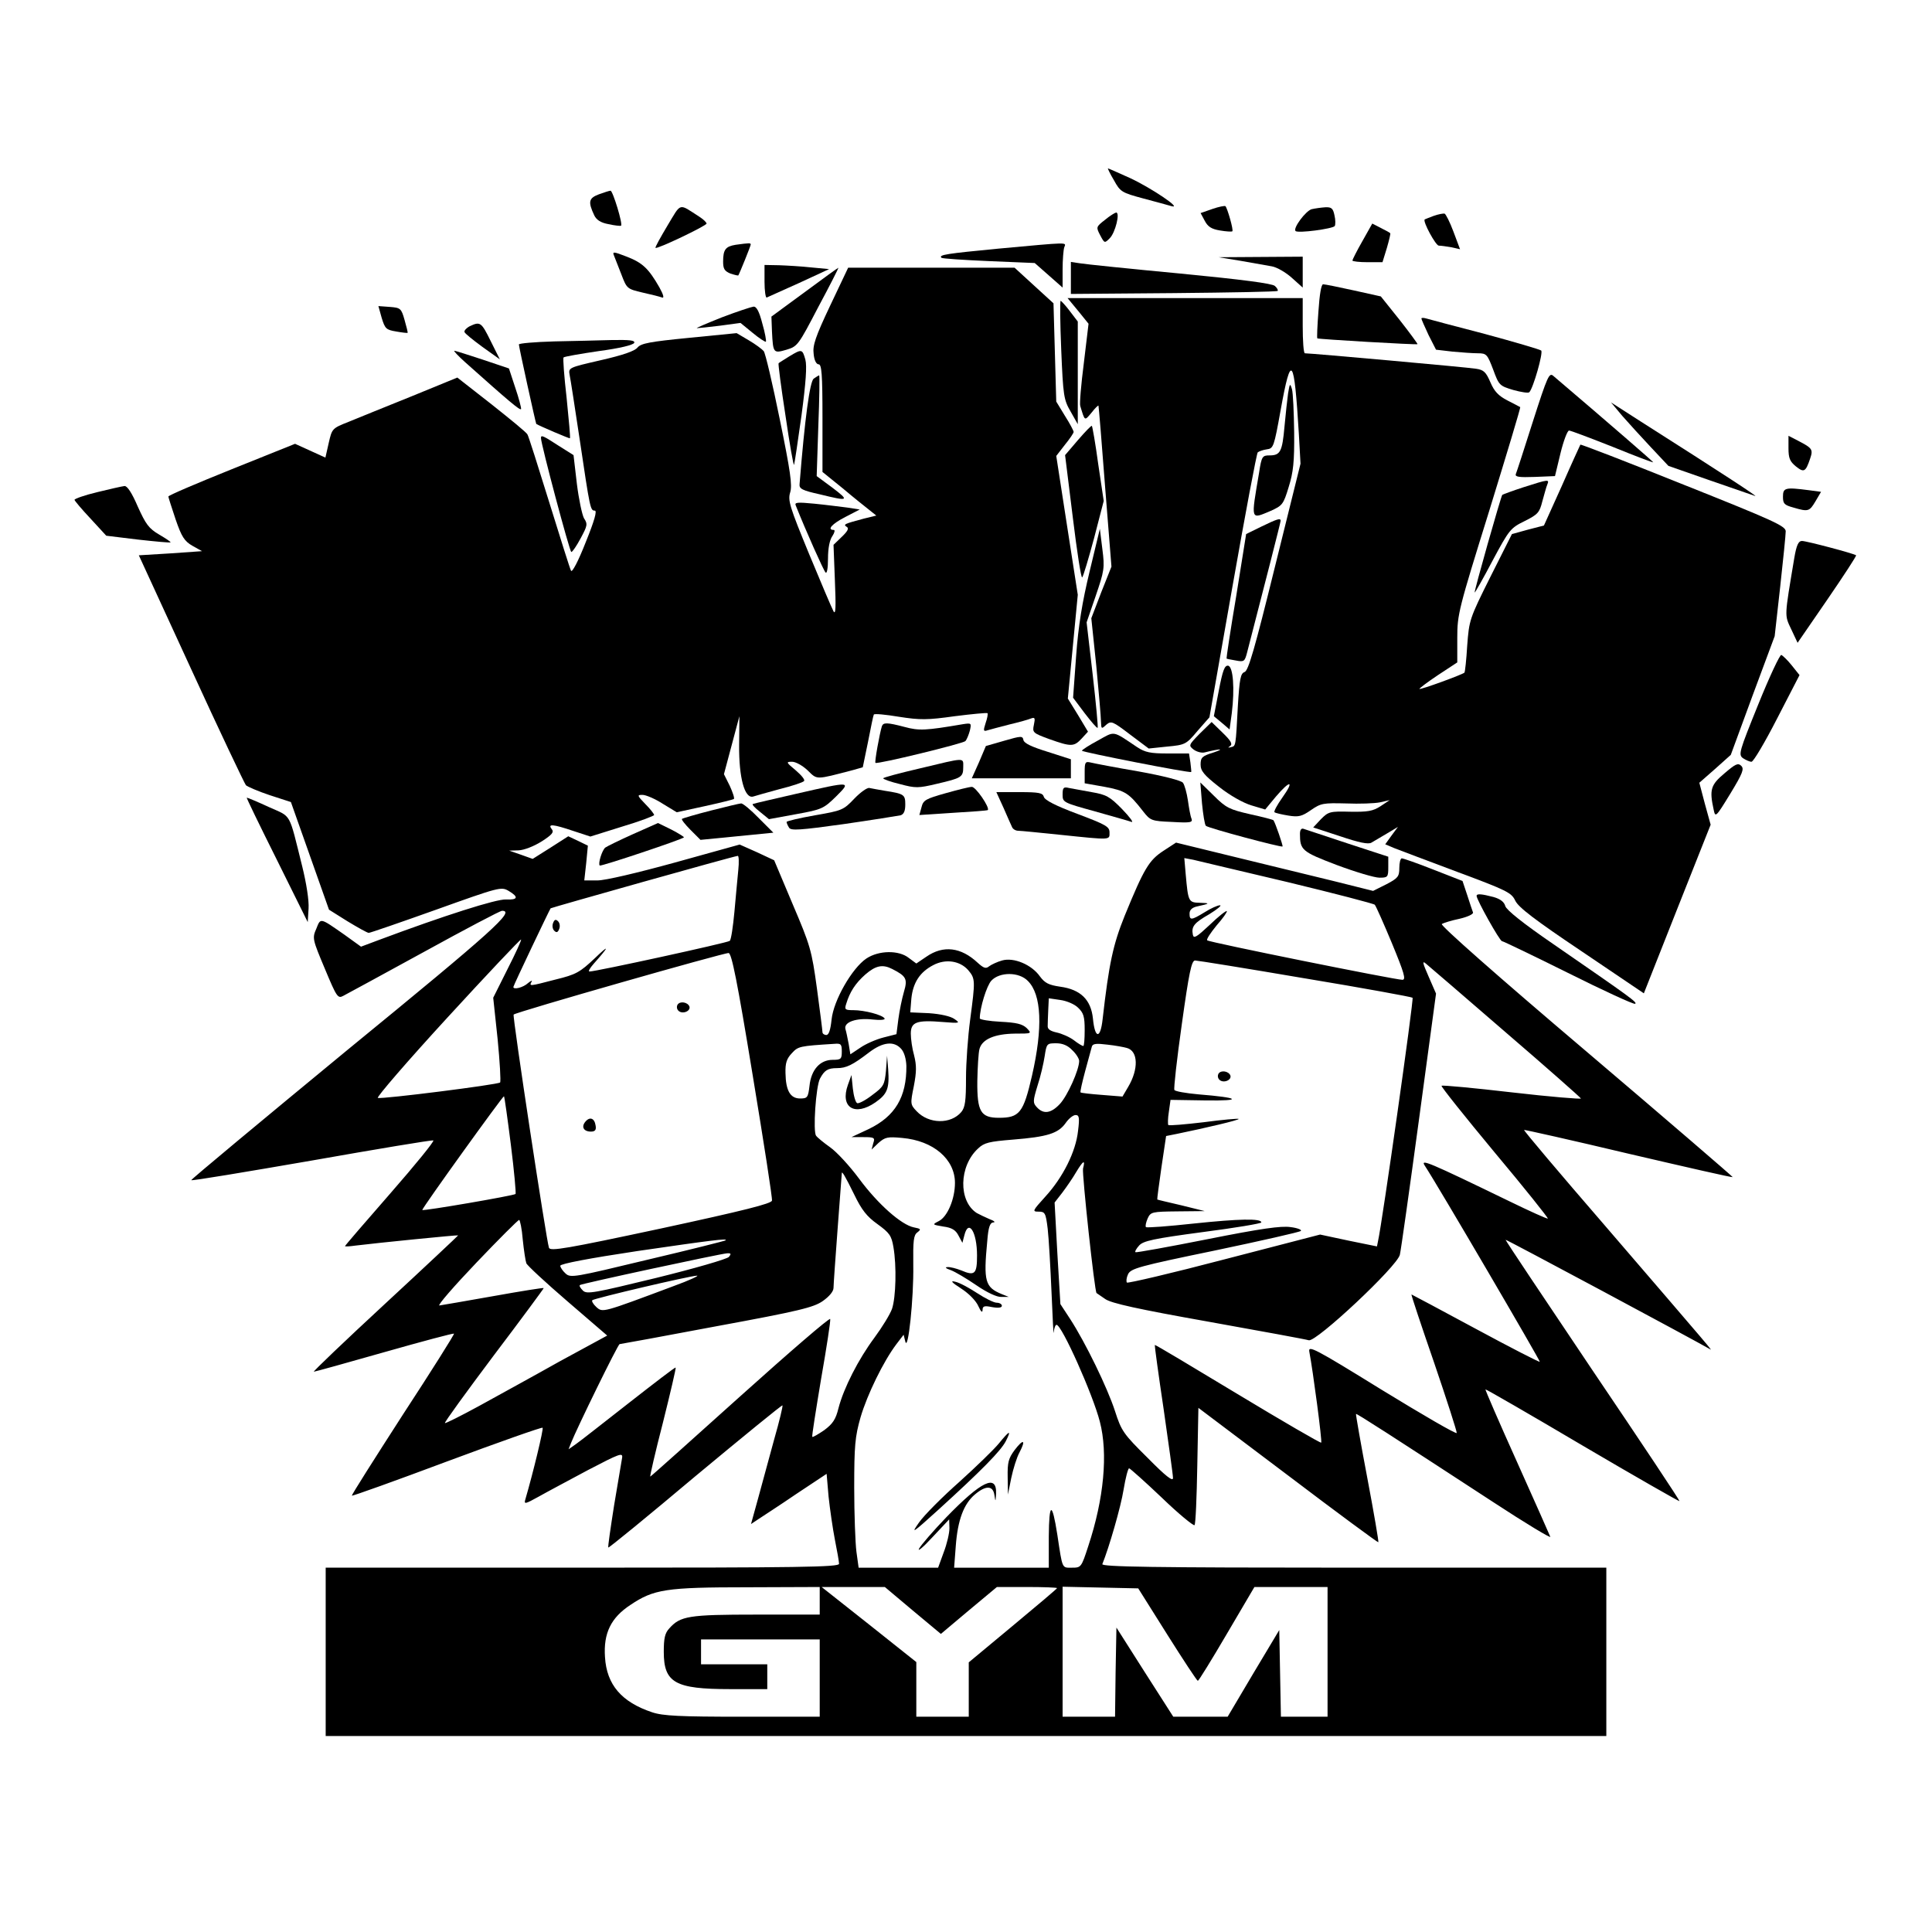 <?xml version="1.0" standalone="no"?>
<!DOCTYPE svg PUBLIC "-//W3C//DTD SVG 20010904//EN"
 "http://www.w3.org/TR/2001/REC-SVG-20010904/DTD/svg10.dtd">
<svg version="1.0" xmlns="http://www.w3.org/2000/svg"
 width="700pt" height="700pt" viewBox="0 0 700 700"
 preserveAspectRatio="xMidYMid meet">
<g transform="translate(0,700) scale(0.1,-0.1)"
fill="#000000" stroke="none">
<path d="M4036 6347 c23 -42 28 -45 106 -66 46 -12 92 -25 103 -28 41 -11 -77
68 -151 102 -42 19 -78 35 -80 35 -1 0 8 -20 22 -43z"/>
<path d="M2170 6296 c-37 -14 -40 -27 -17 -76 8 -17 24 -27 51 -32 22 -5 42
-7 46 -6 8 4 -30 128 -38 127 -4 0 -23 -6 -42 -13z"/>
<path d="M2418 6182 c-25 -42 -45 -78 -43 -80 5 -6 185 80 185 88 0 4 -11 15
-25 24 -78 50 -65 54 -117 -32z"/>
<path d="M4393 6243 l-43 -15 15 -28 c11 -21 24 -30 55 -35 23 -4 43 -5 45 -3
5 4 -18 84 -25 91 -3 2 -24 -2 -47 -10z"/>
<path d="M4752 6242 c-22 -7 -68 -69 -58 -79 8 -9 135 8 142 18 3 5 3 23 -1
39 -5 25 -11 30 -33 29 -15 -1 -37 -4 -50 -7z"/>
<path d="M4003 6203 c-32 -25 -32 -26 -17 -55 16 -30 16 -30 35 -11 20 20 38
93 23 93 -5 -1 -23 -12 -41 -27z"/>
<path d="M5195 6218 c-16 -6 -31 -12 -33 -13 -8 -7 40 -95 51 -95 8 0 29 -3
46 -6 l31 -7 -24 64 c-13 35 -28 64 -32 65 -5 1 -22 -2 -39 -8z"/>
<path d="M4936 6126 c-20 -35 -36 -67 -36 -70 0 -3 25 -6 55 -6 l54 0 16 52
c8 28 14 52 12 53 -1 2 -16 10 -34 19 l-31 16 -36 -64z"/>
<path d="M2665 6113 c-36 -6 -45 -17 -45 -61 0 -26 5 -34 26 -43 15 -5 28 -8
29 -7 5 8 45 107 45 112 0 6 -4 6 -55 -1z"/>
<path d="M3616 6099 c-186 -18 -216 -22 -205 -33 3 -3 80 -8 171 -12 l167 -7
50 -44 51 -45 0 65 c0 36 3 72 6 81 7 19 22 19 -240 -5z"/>
<path d="M2225 6073 c4 -10 16 -41 27 -69 19 -50 21 -51 76 -64 32 -7 63 -15
71 -18 8 -3 5 10 -10 37 -39 68 -61 89 -118 111 -49 19 -53 19 -46 3z"/>
<path d="M4495 6055 c44 -8 95 -17 113 -20 18 -3 51 -22 73 -42 l39 -35 0 56
0 56 -152 -1 -153 -1 80 -13z"/>
<path d="M3880 5993 l0 -58 372 3 c205 2 375 5 377 8 3 2 -2 11 -10 18 -10 9
-117 23 -344 45 -181 17 -345 34 -362 37 l-33 5 0 -58z"/>
<path d="M2770 5979 c0 -33 4 -59 8 -57 5 2 58 26 118 53 l108 50 -64 6 c-36
4 -89 7 -117 8 l-53 1 0 -61z"/>
<path d="M2915 5941 l-120 -88 2 -54 c4 -79 5 -80 53 -66 40 12 43 17 115 155
42 78 74 142 73 142 -2 0 -57 -40 -123 -89z"/>
<path d="M3008 5893 c-54 -114 -64 -145 -60 -175 2 -24 10 -38 18 -38 11 0 14
-35 14 -195 l0 -195 73 -59 c39 -33 83 -68 97 -79 l25 -20 -45 -11 c-71 -19
-76 -21 -62 -30 9 -5 3 -16 -18 -36 l-30 -29 5 -130 c4 -95 3 -125 -5 -111 -6
11 -46 105 -89 209 -70 170 -77 193 -68 222 8 26 1 76 -38 266 -26 128 -52
239 -58 246 -6 7 -30 25 -54 39 l-44 26 -172 -17 c-143 -14 -174 -20 -187 -35
-10 -13 -54 -28 -133 -46 -117 -27 -118 -27 -113 -54 3 -14 19 -118 36 -231
38 -256 39 -260 55 -260 9 0 -1 -36 -33 -115 -27 -69 -49 -110 -53 -103 -4 7
-39 119 -79 248 -40 129 -75 240 -79 246 -3 7 -62 55 -130 109 l-124 97 -166
-68 c-91 -37 -194 -78 -227 -92 -61 -24 -61 -25 -73 -77 l-12 -53 -55 25 -55
25 -229 -92 c-127 -51 -230 -95 -230 -99 0 -3 12 -40 26 -82 22 -64 32 -80 62
-97 l34 -19 -114 -8 -115 -7 189 -411 c104 -227 194 -416 199 -422 5 -5 44
-22 86 -36 l77 -25 69 -195 69 -195 67 -42 c38 -23 72 -42 77 -42 5 0 115 38
244 84 229 82 236 84 263 68 37 -22 34 -33 -10 -31 -34 2 -223 -58 -461 -147
l-64 -24 -61 44 c-89 62 -85 61 -101 21 -15 -34 -14 -38 31 -145 43 -103 47
-109 67 -98 11 6 143 77 292 159 149 82 276 149 283 149 48 0 -27 -68 -560
-504 -313 -258 -568 -470 -566 -472 2 -3 199 30 436 71 238 42 436 75 441 73
5 -2 -65 -88 -155 -191 -91 -104 -165 -190 -165 -192 0 -2 17 -1 38 2 81 10
372 39 372 37 0 -1 -119 -113 -265 -248 -146 -135 -262 -246 -258 -246 4 0
119 32 256 71 137 39 250 69 252 67 2 -2 -81 -134 -185 -293 -103 -160 -187
-292 -185 -294 2 -2 158 54 345 124 188 70 344 125 346 122 4 -4 -34 -162 -63
-261 -5 -17 1 -15 48 11 30 17 111 60 180 97 115 60 126 64 123 44 -2 -13 -15
-90 -29 -172 -13 -83 -23 -151 -21 -153 2 -2 144 114 315 258 172 143 314 259
316 257 2 -2 -11 -57 -30 -123 -18 -66 -44 -162 -58 -213 l-26 -94 27 18 c15
10 77 50 137 91 l110 73 7 -82 c5 -46 15 -116 23 -157 8 -40 15 -79 15 -87 0
-12 -142 -14 -930 -14 l-930 0 0 -305 0 -305 2320 0 2320 0 0 305 0 305 -916
0 c-729 0 -915 3 -910 13 24 59 67 207 77 270 7 42 16 77 20 77 3 0 57 -48
118 -106 61 -59 115 -103 119 -100 4 4 8 101 10 216 l4 209 325 -245 c178
-135 326 -244 327 -242 2 1 -16 106 -40 233 -24 126 -42 230 -41 232 3 2 127
-78 498 -320 116 -76 209 -132 206 -125 -3 7 -57 130 -121 272 -64 142 -115
260 -114 262 2 1 160 -90 351 -203 192 -113 350 -203 352 -202 2 2 -140 215
-315 474 -174 259 -316 471 -315 473 2 2 685 -364 740 -396 11 -7 22 -20 -384
452 -161 186 -291 340 -289 342 2 1 172 -37 378 -86 206 -48 376 -87 378 -85
1 1 -238 207 -531 456 -323 274 -530 457 -523 461 6 4 35 13 64 19 30 7 51 17
49 23 -2 6 -12 34 -21 63 l-17 51 -105 41 c-58 23 -110 41 -115 41 -5 0 -9
-16 -9 -35 0 -31 -5 -37 -47 -59 l-48 -24 -140 35 c-77 19 -238 58 -357 87
l-217 53 -46 -30 c-52 -34 -70 -64 -140 -235 -42 -104 -57 -173 -80 -375 -8
-73 -28 -71 -35 2 -7 69 -45 106 -119 116 -41 6 -55 13 -73 37 -30 43 -95 70
-137 58 -18 -5 -39 -15 -47 -21 -12 -10 -20 -7 -42 13 -60 56 -124 64 -185 22
l-37 -25 -27 20 c-36 29 -109 28 -154 -2 -52 -35 -119 -152 -126 -221 -4 -38
-10 -56 -19 -56 -8 0 -14 5 -14 10 0 6 -9 76 -20 158 -19 139 -24 156 -88 306
l-67 159 -62 29 -63 28 -234 -65 c-138 -38 -253 -65 -281 -65 l-48 0 7 63 6
63 -35 17 -36 17 -64 -41 -65 -41 -42 15 -43 15 34 1 c20 1 54 14 83 32 39 25
46 34 37 45 -16 20 5 18 79 -7 l61 -20 115 36 c64 19 116 39 116 42 0 4 -14
22 -32 40 -30 31 -30 33 -10 33 12 0 45 -14 73 -32 l51 -31 101 22 c55 12 103
24 106 26 3 3 -4 24 -15 48 l-21 42 28 105 28 105 -1 -105 c-1 -118 20 -195
51 -186 9 3 52 15 96 27 44 11 84 24 88 29 5 4 -9 21 -30 39 -35 29 -36 31
-13 31 13 0 38 -14 56 -31 36 -35 27 -35 165 1 l35 10 19 92 c10 51 19 96 21
99 2 4 43 0 91 -8 77 -12 102 -12 202 2 63 8 116 13 119 11 2 -3 -1 -19 -7
-36 -9 -28 -8 -31 7 -26 9 3 45 12 79 21 34 8 70 18 79 22 14 5 15 1 10 -23
-6 -28 -4 -30 56 -52 79 -28 89 -28 117 2 l23 25 -36 60 -37 60 18 188 18 188
-39 251 -39 252 31 40 c18 22 32 43 32 47 0 4 -14 31 -32 59 l-31 51 -5 178
-5 178 -70 64 -71 65 -302 0 -301 0 -65 -137z m-333 -2045 c-3 -29 -9 -97 -14
-151 -5 -54 -12 -102 -17 -106 -8 -7 -485 -111 -508 -111 -6 0 1 12 15 28 57
64 59 73 4 20 -54 -51 -68 -59 -142 -77 -96 -25 -96 -25 -87 -8 4 6 -2 4 -13
-5 -17 -16 -53 -25 -53 -14 0 5 131 280 135 285 4 3 660 188 678 190 4 1 5
-23 2 -51z m1990 -44 c170 -41 312 -78 316 -82 4 -4 32 -67 62 -139 45 -109
52 -133 38 -133 -26 0 -701 136 -707 143 -4 3 12 27 34 54 23 26 39 49 37 52
-3 2 -31 -20 -62 -50 -47 -44 -58 -51 -61 -36 -6 30 4 43 60 75 29 18 46 32
38 32 -8 0 -33 -11 -55 -25 -49 -30 -55 -30 -55 -5 0 13 9 22 28 26 46 10 48
12 10 13 -42 1 -43 3 -52 104 l-5 58 32 -6 c18 -4 171 -41 342 -81z m-2826
-315 l-52 -104 16 -150 c8 -82 12 -153 9 -157 -8 -8 -428 -61 -443 -56 -6 2
107 133 252 291 144 157 265 285 267 283 2 -2 -20 -50 -49 -107z m888 -384
c40 -242 72 -447 70 -455 -2 -11 -101 -36 -402 -101 -346 -74 -401 -83 -406
-70 -9 24 -133 840 -128 845 8 9 765 225 779 223 11 -2 31 -100 87 -442z m781
380 c26 -31 26 -37 7 -180 -8 -60 -15 -156 -15 -211 0 -82 -3 -106 -17 -123
-38 -45 -118 -44 -162 3 -23 24 -23 27 -10 91 10 52 10 75 1 111 -7 24 -12 60
-12 79 0 42 21 50 117 42 61 -5 63 -4 41 11 -14 10 -50 18 -92 21 l-68 3 4 50
c6 58 31 96 79 121 45 24 97 16 127 -18z m1221 -30 c211 -35 386 -67 389 -70
5 -5 -110 -815 -125 -881 l-4 -20 -103 21 -103 22 -347 -90 c-190 -50 -349
-87 -353 -84 -3 4 -2 17 4 30 10 21 38 29 314 86 167 35 308 67 312 71 5 4
-12 11 -37 14 -34 5 -106 -5 -302 -44 -141 -28 -258 -49 -260 -47 -3 2 3 13
13 24 15 17 51 25 231 49 116 15 212 31 212 35 0 15 -82 13 -244 -4 -92 -10
-170 -16 -174 -13 -3 3 0 17 6 31 11 24 15 25 109 26 l98 1 -85 21 c-47 11
-86 20 -87 21 -1 1 6 53 15 116 l17 114 40 8 c102 21 226 50 223 54 -2 2 -60
-3 -127 -12 -68 -8 -125 -13 -128 -10 -2 2 -2 24 2 48 l6 43 127 -2 c138 -2
124 10 -26 22 -45 4 -85 11 -87 16 -3 4 9 112 27 239 26 186 35 230 48 230 8
0 188 -29 399 -65z m726 -195 c149 -128 271 -236 273 -240 1 -3 -111 6 -249
22 -138 16 -254 27 -256 24 -3 -2 84 -111 192 -241 109 -130 195 -238 193
-240 -2 -2 -64 26 -138 62 -297 144 -324 155 -308 130 47 -71 420 -709 417
-711 -2 -2 -107 52 -233 120 -126 68 -231 124 -232 124 -2 0 35 -111 82 -247
46 -135 83 -250 82 -255 -2 -5 -124 66 -271 156 -246 152 -268 163 -263 138
13 -68 47 -324 43 -329 -3 -2 -139 77 -303 176 -164 99 -299 180 -300 178 -1
-1 13 -105 32 -232 18 -126 34 -239 34 -250 0 -14 -26 6 -92 73 -87 86 -95 97
-118 169 -28 86 -107 248 -162 333 l-36 55 -11 184 -10 184 28 36 c15 20 38
53 50 74 26 43 34 47 25 13 -4 -19 42 -447 49 -451 1 -1 16 -11 32 -22 22 -15
116 -36 375 -82 190 -34 353 -64 362 -67 26 -8 321 268 330 310 4 17 35 237
69 488 l62 458 -27 62 c-22 50 -24 59 -9 46 10 -8 140 -120 288 -248z m-2222
229 c51 -26 56 -36 42 -83 -7 -24 -16 -68 -20 -98 l-7 -55 -47 -12 c-27 -7
-64 -23 -84 -37 l-36 -24 -6 37 c-4 21 -9 46 -12 55 -6 25 40 41 100 34 28 -3
45 -1 42 4 -8 13 -73 30 -113 30 -30 0 -33 2 -26 23 13 43 33 74 69 106 38 33
63 38 98 20z m491 -43 c50 -49 55 -170 15 -344 -31 -134 -45 -152 -120 -152
-66 0 -79 23 -78 133 1 50 4 103 8 117 10 35 55 54 128 55 62 0 62 0 43 20
-16 15 -37 20 -95 23 -41 2 -75 8 -75 12 0 38 25 119 42 137 30 32 100 32 132
-1z m182 -97 c20 -19 24 -32 24 -81 0 -32 -2 -58 -5 -58 -3 0 -19 9 -34 21
-16 12 -44 24 -62 28 -23 5 -34 12 -33 24 0 9 1 36 2 58 l2 42 41 -6 c23 -3
52 -15 65 -28z m-856 -159 c0 -27 -3 -30 -33 -30 -46 0 -78 -36 -84 -94 -5
-43 -8 -46 -34 -46 -36 0 -52 29 -53 92 -1 36 4 52 23 72 23 25 27 26 154 34
24 2 27 -1 27 -28z m215 10 c11 -12 18 -36 19 -62 1 -113 -41 -183 -137 -229
l-62 -29 43 0 c40 0 43 -2 36 -22 l-6 -23 25 24 c24 21 33 23 86 18 113 -10
191 -77 191 -163 0 -58 -27 -122 -58 -138 -25 -13 -25 -13 16 -20 31 -4 45
-13 55 -33 l14 -26 7 27 c15 61 46 13 46 -73 0 -67 -8 -75 -57 -54 -18 7 -40
13 -50 12 -11 0 -6 -5 12 -11 16 -6 58 -31 93 -55 38 -26 74 -43 90 -42 l27 0
-25 10 c-61 25 -67 46 -53 192 4 52 10 67 22 68 9 0 3 6 -14 12 -16 7 -37 17
-46 22 -67 43 -65 170 5 234 22 21 40 25 126 32 124 10 164 22 191 60 11 16
27 29 36 29 13 0 15 -9 9 -57 -8 -76 -55 -169 -118 -238 -47 -52 -49 -55 -25
-55 23 0 26 -4 33 -62 4 -35 10 -139 14 -233 4 -93 7 -158 8 -142 1 15 6 27
10 27 19 0 132 -253 157 -351 30 -115 15 -279 -42 -451 -25 -77 -26 -78 -59
-78 -37 0 -34 -7 -53 119 -19 122 -30 119 -31 -6 l0 -113 -171 0 -172 0 6 79
c7 94 29 152 69 186 40 34 66 33 71 -2 4 -26 4 -25 6 5 3 73 -53 46 -181 -86
-47 -49 -91 -100 -98 -113 -7 -13 15 5 48 41 l61 65 1 -32 c0 -18 -9 -57 -21
-88 l-20 -55 -144 0 -144 0 -8 58 c-4 31 -8 136 -8 232 0 152 3 185 23 255 24
82 83 203 130 265 l26 34 6 -24 c10 -42 31 157 29 276 -1 89 1 109 15 119 14
11 13 13 -13 18 -45 9 -130 84 -198 176 -34 46 -81 97 -105 114 -24 17 -47 36
-51 42 -12 14 -1 179 14 207 16 30 28 38 62 38 33 0 56 11 116 57 50 38 90 42
116 13z m620 -5 c14 -13 25 -31 25 -39 0 -32 -42 -126 -70 -156 -32 -34 -59
-38 -83 -12 -15 16 -15 22 2 78 11 33 22 81 26 107 7 46 8 47 42 47 23 0 42
-8 58 -25z m198 8 c41 -11 43 -77 4 -142 l-20 -34 -75 6 c-40 3 -75 7 -77 9
-2 2 6 37 17 78 11 41 22 81 24 88 3 11 17 12 57 7 28 -3 60 -9 70 -12z
m-2232 -351 c12 -95 19 -175 17 -178 -6 -6 -338 -63 -338 -58 0 8 293 415 296
412 2 -2 13 -81 25 -176z m1244 -180 c27 -56 46 -80 84 -107 44 -32 51 -42 58
-83 12 -69 9 -182 -5 -224 -7 -20 -36 -67 -64 -105 -58 -78 -111 -182 -130
-255 -10 -41 -21 -57 -52 -80 -22 -15 -41 -26 -43 -24 -2 2 13 96 32 210 20
114 35 212 33 217 -2 6 -149 -121 -326 -280 -178 -160 -324 -291 -326 -291 -2
0 18 88 46 196 27 108 48 198 46 199 -2 2 -77 -56 -168 -127 -91 -71 -177
-139 -193 -150 l-27 -19 9 23 c21 53 170 358 176 358 3 0 161 29 352 65 299
55 351 68 384 91 24 17 39 35 39 48 0 11 7 109 15 216 8 107 15 197 15 199 0
10 12 -10 45 -77z m-1201 -163 c4 -39 10 -78 13 -86 3 -8 70 -70 149 -138
l144 -124 -173 -94 c-94 -53 -226 -125 -291 -161 -66 -36 -122 -64 -124 -62
-2 3 78 113 177 245 100 132 181 242 181 244 0 2 -82 -11 -182 -29 -101 -18
-189 -33 -196 -34 -8 0 53 70 134 155 81 85 151 155 155 155 3 0 10 -32 13
-71z m735 -3 c-2 -2 -129 -34 -282 -70 -266 -64 -280 -67 -298 -50 -10 9 -19
22 -19 28 0 7 105 27 278 53 268 39 330 47 321 39z m12 -60 c-7 -8 -125 -42
-263 -76 -226 -55 -252 -60 -266 -46 -9 9 -14 17 -11 20 5 5 507 113 533 115
15 1 16 -2 7 -13z m-201 -106 c-259 -97 -256 -96 -279 -76 -12 11 -18 22 -15
25 7 7 352 88 379 89 11 1 -27 -17 -85 -38z m530 -1140 l0 -50 -230 0 c-245 0
-275 -5 -315 -50 -16 -17 -20 -36 -20 -85 0 -112 41 -135 240 -135 l135 0 0
45 0 45 -120 0 -120 0 0 45 0 45 215 0 215 0 0 -140 0 -140 -280 0 c-228 0
-288 3 -327 16 -111 37 -165 100 -171 200 -6 87 22 143 92 189 85 57 129 64
424 64 l262 1 0 -50z m337 -35 l102 -85 101 85 102 85 109 0 c60 0 109 -2 109
-4 0 -2 -72 -63 -160 -136 l-160 -133 0 -98 0 -99 -95 0 -95 0 0 99 0 99 -171
136 -172 136 115 0 114 0 101 -85z m922 -87 c58 -92 108 -168 111 -168 3 0 50
76 105 170 l100 170 133 0 132 0 0 -235 0 -235 -85 0 -84 0 -3 157 -3 157 -94
-157 -93 -157 -99 0 -98 0 -103 161 -103 162 -3 -162 -2 -161 -95 0 -95 0 0
235 0 236 137 -3 137 -3 105 -167z"/>
<path d="M2004 3656 c-4 -10 -2 -22 4 -28 8 -8 13 -7 18 6 4 10 2 22 -4 28 -8
8 -13 7 -18 -6z"/>
<path d="M2455 3360 c-4 -7 -3 -16 3 -22 14 -14 45 -2 40 15 -6 16 -34 21 -43
7z"/>
<path d="M2121 2936 c-16 -19 -6 -36 20 -36 15 0 20 6 17 22 -4 27 -21 33 -37
14z"/>
<path d="M4415 3110 c-4 -7 -3 -16 3 -22 14 -14 45 -2 40 15 -6 16 -34 21 -43
7z"/>
<path d="M3210 3120 c-5 -50 -8 -57 -49 -87 -24 -19 -49 -32 -55 -30 -6 2 -13
26 -16 53 l-5 49 -13 -36 c-29 -82 25 -115 100 -63 43 30 51 50 46 120 l-4 49
-4 -55z"/>
<path d="M3483 2331 c28 -18 54 -45 62 -64 9 -19 14 -25 15 -14 0 15 6 17 35
11 23 -4 35 -2 35 5 0 6 -9 11 -19 11 -10 0 -42 16 -71 35 -29 19 -64 38 -79
41 -19 5 -14 -2 22 -25z"/>
<path d="M3619 1770 c-18 -22 -82 -84 -143 -139 -61 -54 -127 -120 -146 -147
-31 -44 -25 -40 70 46 155 141 226 213 244 248 22 43 14 40 -25 -8z"/>
<path d="M3676 1746 c-22 -30 -26 -44 -25 -98 l1 -63 12 60 c7 33 20 75 30 93
24 46 14 50 -18 8z"/>
<path d="M4777 5873 c-4 -53 -6 -98 -4 -99 3 -3 361 -24 363 -21 1 1 -28 41
-65 88 l-68 85 -99 22 c-54 12 -104 22 -110 22 -7 0 -13 -37 -17 -97z"/>
<path d="M3906 5874 l38 -47 -17 -142 c-10 -78 -16 -148 -13 -156 17 -56 15
-55 41 -24 13 17 25 28 25 25 1 -3 12 -135 24 -294 l23 -289 -37 -93 -36 -94
18 -172 c9 -95 17 -186 17 -202 1 -28 2 -28 19 -12 18 15 23 13 86 -35 l68
-51 67 7 c65 6 69 8 110 57 l43 49 84 477 c46 261 87 479 91 483 5 4 19 9 33
11 24 3 26 9 50 142 38 211 49 195 66 -86 l6 -108 -93 -375 c-73 -296 -96
-376 -110 -380 -14 -5 -18 -24 -24 -123 -8 -148 -7 -145 -25 -149 -11 -3 -12
-2 -3 4 10 7 2 20 -27 48 l-40 39 -43 -42 c-41 -42 -41 -43 -22 -58 11 -8 29
-13 40 -10 57 14 74 14 33 0 -42 -13 -48 -18 -48 -44 0 -23 12 -38 67 -81 39
-31 87 -58 117 -67 l50 -15 39 47 c52 61 68 59 23 -4 -19 -27 -32 -51 -28 -53
4 -3 26 -8 50 -12 37 -6 49 -3 82 20 36 25 45 26 127 24 48 -2 104 0 123 4
l35 8 -33 -22 c-28 -18 -46 -21 -110 -20 -74 2 -79 0 -106 -27 l-28 -30 98
-32 c68 -23 102 -30 113 -23 9 5 34 20 56 33 l40 24 -23 -31 -23 -32 33 -14
c18 -7 121 -46 228 -86 180 -67 196 -75 210 -104 11 -24 71 -70 241 -184 l225
-152 121 306 121 305 -21 76 -20 76 57 50 57 51 79 215 80 215 20 179 c11 99
20 189 20 201 0 19 -44 39 -370 169 -204 82 -372 147 -374 145 -1 -2 -32 -69
-67 -149 l-65 -144 -58 -15 -58 -16 -78 -155 c-76 -152 -77 -157 -84 -249 -3
-52 -8 -96 -10 -98 -7 -7 -160 -63 -163 -59 -2 1 28 24 67 50 l70 46 0 89 c0
86 5 104 116 461 63 205 114 373 112 375 -2 1 -22 12 -46 24 -33 17 -48 33
-62 66 -16 37 -24 45 -52 49 -28 5 -598 56 -620 56 -5 0 -8 45 -8 100 l0 100
-426 0 -426 0 38 -46z"/>
<path d="M3845 5733 c7 -167 9 -181 34 -224 l26 -46 0 186 0 186 -29 38 c-15
20 -31 37 -33 37 -3 0 -2 -80 2 -177z"/>
<path d="M1383 5848 c12 -39 16 -43 52 -49 22 -4 41 -6 42 -5 1 1 -4 22 -11
46 -12 43 -15 45 -54 48 l-41 3 12 -43z"/>
<path d="M2615 5850 c-55 -22 -95 -39 -90 -39 6 0 43 4 84 9 l74 10 44 -36
c24 -20 46 -34 48 -32 2 2 -3 32 -13 66 -11 43 -21 62 -32 61 -8 -1 -60 -18
-115 -39z"/>
<path d="M5150 5846 c0 -3 12 -30 26 -60 l27 -53 60 -7 c33 -3 74 -6 92 -6 31
0 34 -4 55 -59 21 -57 23 -59 73 -74 29 -8 55 -12 58 -8 14 14 51 143 43 151
-5 4 -97 31 -204 60 -107 28 -203 53 -212 56 -10 3 -18 3 -18 0z"/>
<path d="M1702 5818 c-12 -6 -21 -16 -19 -21 1 -5 31 -29 65 -54 l63 -45 -33
66 c-34 69 -38 72 -76 54z"/>
<path d="M2008 5763 c-71 -2 -128 -7 -128 -11 0 -9 61 -286 63 -288 13 -8 121
-54 122 -52 2 2 -4 67 -12 146 -9 78 -14 145 -11 147 3 3 60 13 128 23 75 10
125 22 128 30 3 9 -17 11 -80 10 -45 -1 -140 -4 -210 -5z"/>
<path d="M1686 5687 c157 -140 199 -176 202 -169 1 4 -8 39 -21 77 l-23 70
-95 32 c-52 17 -98 32 -103 32 -4 1 14 -19 40 -42z"/>
<path d="M2860 5709 c-19 -12 -37 -23 -39 -25 -2 -2 9 -87 25 -190 15 -103 29
-183 31 -178 2 5 14 86 27 179 16 120 20 179 14 202 -11 39 -13 39 -58 12z"/>
<path d="M5554 5473 c-31 -98 -59 -184 -62 -191 -3 -10 12 -12 69 -10 l73 3
20 83 c11 45 25 82 31 82 6 0 77 -27 158 -59 81 -33 147 -58 147 -56 0 2 -154
136 -362 313 -15 13 -21 0 -74 -165z"/>
<path d="M2948 5628 c-14 -12 -32 -144 -51 -382 -2 -17 10 -23 73 -37 106 -26
109 -24 46 24 l-57 42 6 183 c4 100 5 182 3 182 -2 0 -11 -6 -20 -12z"/>
<path d="M4667 5575 c-3 -22 -9 -76 -13 -120 -8 -91 -15 -105 -54 -105 -26 0
-29 -3 -38 -62 -30 -177 -32 -170 42 -139 42 19 46 23 65 86 17 54 21 92 20
199 -1 72 -4 142 -8 156 -7 23 -8 21 -14 -15z"/>
<path d="M5878 5493 c23 -26 70 -78 104 -114 l63 -67 149 -52 c81 -28 156 -54
165 -57 14 -5 -111 77 -413 269 l-109 70 41 -49z"/>
<path d="M3906 5406 l-47 -55 28 -226 c15 -123 30 -221 34 -217 4 4 23 68 43
142 l35 135 -20 134 c-10 74 -21 136 -23 138 -2 2 -24 -21 -50 -51z"/>
<path d="M1960 5413 c0 -22 104 -413 110 -413 4 0 19 22 34 50 24 45 26 51 12
72 -7 13 -19 69 -26 126 l-12 103 -54 34 c-57 37 -64 40 -64 28z"/>
<path d="M6480 5376 c0 -36 5 -48 27 -66 29 -23 35 -20 51 27 12 35 9 39 -45
67 l-33 17 0 -45z"/>
<path d="M5521 5235 c-40 -13 -75 -26 -78 -28 -5 -6 -103 -351 -100 -354 1 -1
31 51 65 116 60 112 65 118 116 143 48 24 54 31 64 71 7 24 14 52 18 61 8 20
6 20 -85 -9z"/>
<path d="M353 5217 c-46 -11 -83 -24 -83 -28 0 -3 26 -34 58 -68 l57 -62 115
-14 c63 -7 116 -12 118 -10 2 1 -17 14 -41 28 -38 22 -49 38 -78 102 -21 49
-38 75 -48 74 -9 -1 -53 -11 -98 -22z"/>
<path d="M6460 5200 c0 -25 5 -30 38 -39 54 -16 58 -14 80 23 l20 34 -45 6
c-85 11 -93 9 -93 -24z"/>
<path d="M2883 5169 c37 -93 101 -236 108 -243 5 -6 9 14 9 50 0 38 6 68 16
82 8 12 10 22 5 22 -26 0 -7 22 42 47 l52 27 -45 7 c-25 3 -78 10 -119 14 -61
6 -73 5 -68 -6z"/>
<path d="M4570 5092 l-55 -27 -36 -225 c-21 -124 -36 -225 -35 -226 0 -1 15
-4 33 -7 31 -6 33 -4 42 31 61 235 121 470 121 475 0 11 -12 7 -70 -21z"/>
<path d="M3948 4930 c-27 -112 -41 -197 -49 -307 l-11 -151 42 -56 c24 -31 44
-55 47 -53 2 2 -6 89 -18 193 l-22 189 33 96 c31 91 33 101 24 170 l-9 73 -37
-154z"/>
<path d="M6501 4978 c-36 -216 -36 -205 -11 -258 l23 -49 108 157 c59 86 106
158 104 160 -6 6 -180 52 -196 52 -13 0 -20 -15 -28 -62z"/>
<path d="M6371 4449 c-70 -173 -73 -183 -56 -196 11 -7 24 -13 31 -13 7 0 49
71 93 157 l81 157 -28 35 c-15 19 -33 36 -38 38 -5 2 -43 -79 -83 -178z"/>
<path d="M4416 4498 l-18 -93 29 -24 28 -24 8 59 c11 89 5 168 -13 172 -13 2
-20 -17 -34 -90z"/>
<path d="M3195 4368 c-8 -26 -27 -130 -23 -132 6 -6 318 70 326 79 5 6 12 23
16 38 6 27 6 28 -26 23 -135 -23 -158 -24 -210 -10 -65 17 -78 17 -83 2z"/>
<path d="M3978 4317 c-32 -17 -58 -34 -58 -37 0 -5 392 -82 396 -77 1 1 -1 17
-3 35 l-5 32 -77 0 c-63 0 -82 4 -111 23 -91 61 -79 59 -142 24z"/>
<path d="M3638 4316 l-66 -19 -25 -59 -26 -58 180 0 179 0 0 35 0 34 -84 27
c-58 18 -86 31 -88 43 -3 15 -8 15 -70 -3z"/>
<path d="M3333 4216 c-73 -17 -133 -33 -133 -36 0 -3 27 -13 61 -21 56 -15 66
-15 133 1 90 21 96 24 96 61 0 35 10 35 -157 -5z"/>
<path d="M3930 4202 l0 -40 73 -13 c74 -14 87 -22 139 -89 26 -33 30 -35 104
-38 68 -4 76 -2 71 12 -4 9 -9 38 -13 66 -4 27 -12 56 -18 64 -6 8 -72 25
-161 41 -82 14 -160 29 -172 32 -21 5 -23 2 -23 -35z"/>
<path d="M6248 4198 c-50 -42 -55 -59 -39 -132 6 -29 8 -27 60 58 45 74 51 90
40 101 -12 12 -21 7 -61 -27z"/>
<path d="M2885 4124 c-82 -19 -153 -35 -157 -37 -5 -1 7 -14 25 -28 l33 -27
98 18 c94 17 100 20 145 64 56 56 57 56 -144 10z"/>
<path d="M4355 4090 c4 -41 10 -78 14 -82 7 -8 273 -79 278 -75 2 3 -26 85
-33 95 -1 2 -39 12 -85 22 -74 17 -87 23 -131 67 l-49 48 6 -75z"/>
<path d="M3095 4106 c-39 -41 -44 -43 -142 -60 -57 -10 -103 -21 -103 -24 0
-4 4 -13 9 -21 7 -11 39 -9 197 13 104 15 197 30 207 32 12 4 17 16 17 39 0
36 -4 39 -75 50 -22 4 -47 8 -55 10 -8 2 -33 -16 -55 -39z"/>
<path d="M3426 4126 c-71 -20 -81 -25 -87 -50 l-8 -29 122 8 c67 4 124 8 126
10 8 9 -44 85 -58 84 -9 0 -52 -11 -95 -23z"/>
<path d="M3850 4121 c0 -28 2 -29 118 -61 64 -18 124 -35 132 -38 8 -2 -7 18
-35 47 -44 45 -57 52 -110 61 -33 6 -70 13 -82 15 -20 5 -23 1 -23 -24z"/>
<path d="M3636 4073 c14 -32 28 -64 31 -70 3 -7 13 -13 22 -13 9 0 79 -7 156
-15 183 -19 175 -19 175 9 0 21 -13 28 -116 67 -78 29 -119 50 -122 62 -4 14
-17 17 -88 17 l-84 0 26 -57z"/>
<path d="M1003 3885 l112 -226 3 49 c2 30 -8 92 -23 153 -50 200 -37 177 -121
215 -41 19 -77 34 -80 34 -2 0 47 -101 109 -225z"/>
<path d="M2575 4063 c-55 -14 -102 -28 -104 -30 -3 -2 11 -20 31 -40 l36 -36
132 13 132 13 -53 53 c-29 30 -58 54 -64 53 -5 0 -55 -12 -110 -26z"/>
<path d="M2294 3978 c-49 -22 -94 -44 -101 -49 -12 -10 -27 -59 -20 -65 4 -4
297 94 305 102 2 1 -18 14 -45 28 l-49 24 -90 -40z"/>
<path d="M4710 3979 c0 -59 7 -65 133 -113 67 -25 137 -46 155 -46 30 0 32 2
32 38 l0 38 -147 48 c-82 27 -154 51 -160 53 -8 3 -13 -4 -13 -18z"/>
<path d="M5350 3754 c0 -14 84 -164 92 -164 4 0 112 -52 239 -115 128 -64 237
-114 243 -112 11 4 -16 23 -297 217 -108 74 -169 123 -173 137 -4 15 -18 26
-43 33 -42 11 -61 13 -61 4z"/>
</g>
</svg>
